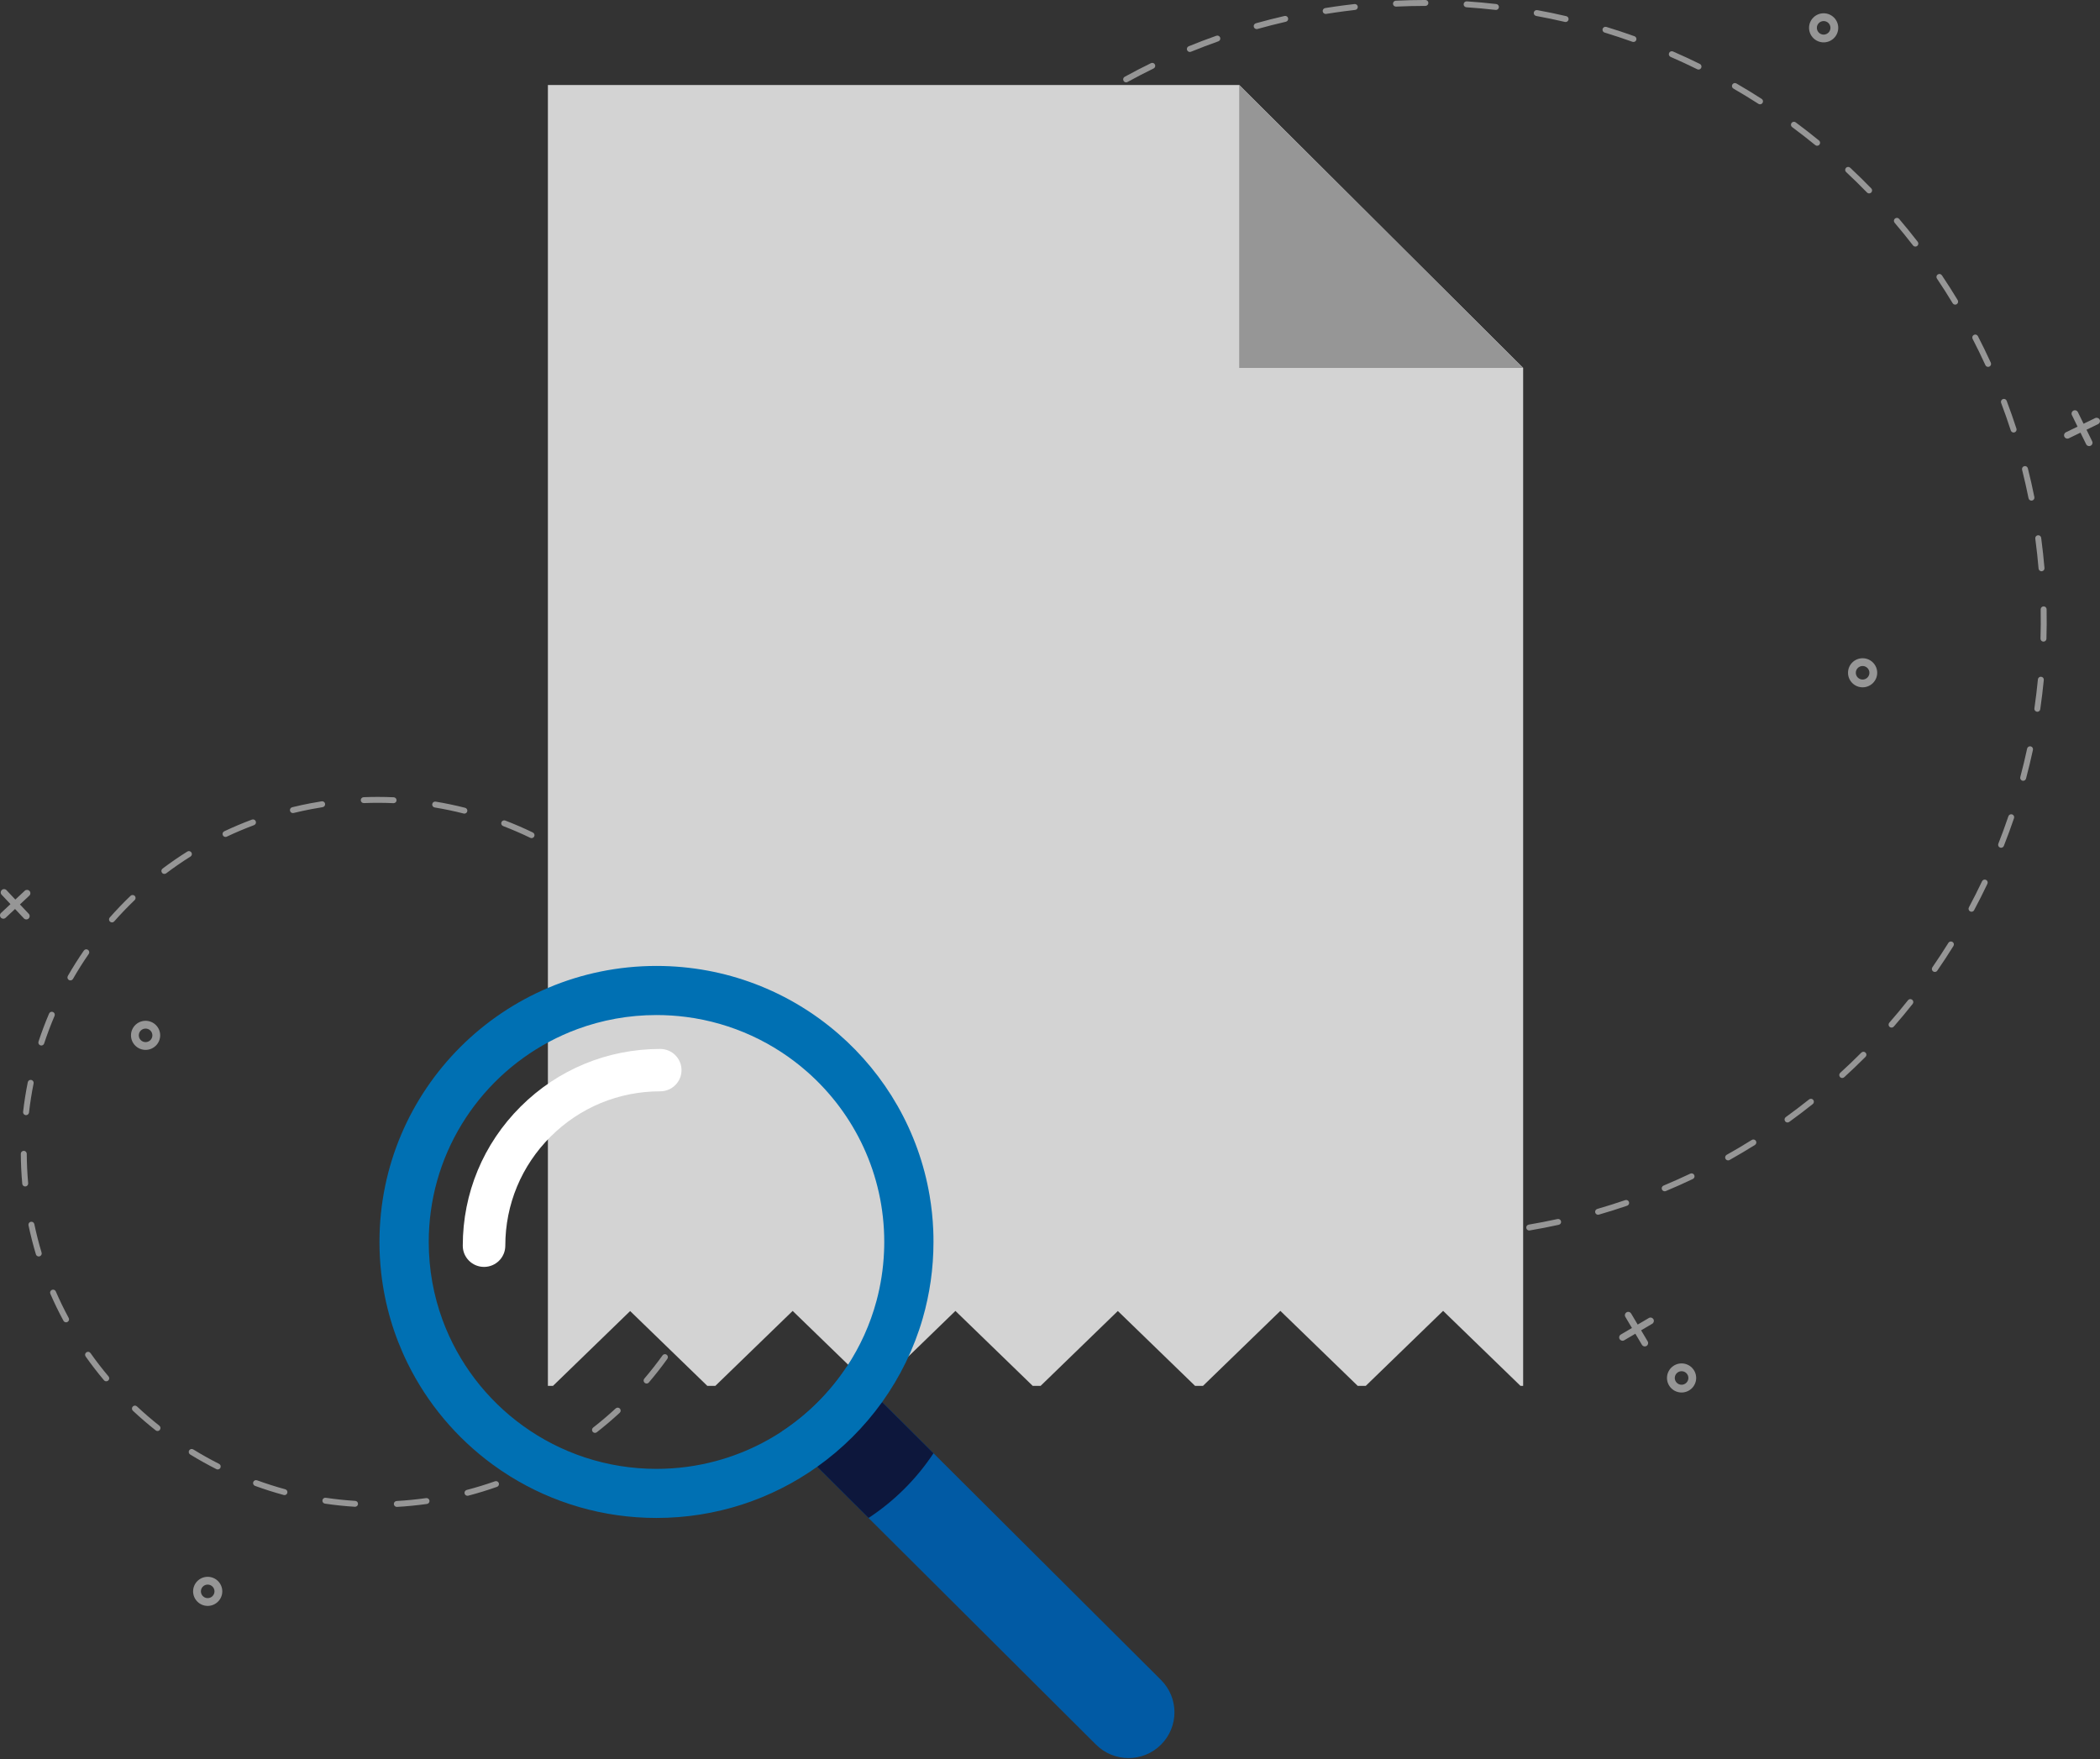 <svg viewBox="0 0 487 408" fill="none" xmlns="http://www.w3.org/2000/svg">
  <rect x="0" y="0" width="487" height="408" fill="#333333" stroke="none"/>
  <g clip-path="url(#clip0_1424_9534)">
    <path
      d="M383.434 305.919C383.327 305.743 383.157 305.616 382.959 305.564C382.757 305.513 382.547 305.542 382.369 305.649L379.789 307.167L378.265 304.597C378.158 304.421 377.99 304.294 377.789 304.242C377.588 304.191 377.378 304.22 377.202 304.327C377.023 304.432 376.896 304.6 376.844 304.801C376.793 304.999 376.822 305.209 376.929 305.388L378.453 307.958L375.875 309.476C375.696 309.581 375.571 309.749 375.517 309.95C375.466 310.148 375.495 310.358 375.602 310.537C375.709 310.713 375.877 310.838 376.078 310.892C376.279 310.943 376.489 310.914 376.668 310.807L379.246 309.289L380.769 311.859C380.941 312.149 381.274 312.283 381.589 312.223C381.674 312.207 381.754 312.174 381.833 312.129C382.201 311.912 382.324 311.437 382.107 311.068L380.582 308.498L383.162 306.98C383.528 306.761 383.651 306.288 383.434 305.919Z"
      fill="#969696"
    />
    <path
      d="M389.966 322.921C388.099 322.921 386.582 321.409 386.582 319.549C386.582 317.687 388.099 316.175 389.966 316.175C391.834 316.175 393.351 317.687 393.351 319.549C393.351 321.409 391.834 322.921 389.966 322.921ZM389.966 317.982C389.1 317.982 388.391 318.685 388.391 319.551C388.391 320.418 389.097 321.121 389.966 321.121C390.833 321.121 391.544 320.418 391.544 319.551C391.544 318.685 390.838 317.982 389.966 317.982Z"
      fill="#969696"
    />
    <path
      d="M48.165 372.408C46.298 372.408 44.781 370.894 44.781 369.034C44.781 367.174 46.298 365.662 48.165 365.662C50.032 365.662 51.55 367.174 51.55 369.034C51.55 370.894 50.029 372.408 48.165 372.408ZM48.165 367.464C47.298 367.464 46.59 368.167 46.59 369.034C46.59 369.898 47.295 370.603 48.165 370.603C49.033 370.603 49.741 369.902 49.741 369.034C49.741 368.17 49.033 367.464 48.165 367.464Z"
      fill="#969696"
    />
    <path
      d="M422.913 9.825C421.045 9.825 419.528 8.313 419.528 6.452C419.528 4.592 421.045 3.08 422.913 3.08C424.78 3.08 426.297 4.592 426.297 6.452C426.297 8.313 424.78 9.825 422.913 9.825ZM422.913 4.885C422.046 4.885 421.338 5.588 421.338 6.455C421.338 7.319 422.044 8.026 422.913 8.026C423.782 8.026 424.49 7.323 424.49 6.455C424.49 5.588 423.784 4.885 422.913 4.885Z"
      fill="#969696"
    />
    <path
      d="M480.841 95.219C480.653 95.31 480.515 95.468 480.448 95.665C480.379 95.861 480.392 96.071 480.484 96.254L481.793 98.937L479.101 100.243C478.913 100.333 478.775 100.491 478.705 100.688C478.638 100.884 478.652 101.094 478.741 101.278C478.833 101.465 478.991 101.603 479.188 101.671C479.387 101.739 479.597 101.726 479.78 101.636L482.472 100.33L483.783 103.012C483.875 103.2 484.033 103.338 484.23 103.406C484.426 103.474 484.639 103.461 484.822 103.37C485.01 103.28 485.148 103.122 485.217 102.925C485.284 102.729 485.271 102.519 485.182 102.335L483.87 99.653L486.562 98.347C486.868 98.199 487.033 97.879 486.993 97.563C486.984 97.48 486.962 97.396 486.92 97.315C486.732 96.931 486.265 96.77 485.881 96.957L483.189 98.263L481.878 95.581C481.692 95.194 481.227 95.032 480.841 95.219Z"
      fill="#969696"
    />
    <path
      d="M431.949 159.389C430.081 159.389 428.564 157.876 428.564 156.016C428.564 154.156 430.081 152.643 431.949 152.643C433.816 152.643 435.333 154.156 435.333 156.016C435.333 157.876 433.816 159.389 431.949 159.389ZM431.949 154.446C431.082 154.446 430.372 155.149 430.372 156.016C430.372 156.883 431.078 157.586 431.949 157.586C432.818 157.586 433.524 156.883 433.524 156.016C433.524 155.149 432.818 154.446 431.949 154.446Z"
      fill="#969696"
    />
    <path
      d="M0.414 206.395C0.262 206.537 0.175 206.727 0.168 206.934C0.162 207.14 0.236 207.337 0.379 207.488L2.427 209.665L0.243 211.706C0.091 211.847 0.003 212.038 -0.003 212.244C-0.01 212.45 0.065 212.647 0.207 212.799C0.35 212.95 0.54 213.037 0.748 213.044C0.955 213.05 1.152 212.976 1.304 212.834L3.489 210.793L5.537 212.969C5.679 213.121 5.87 213.208 6.077 213.215C6.284 213.221 6.482 213.147 6.634 213.005C6.786 212.863 6.873 212.673 6.88 212.467C6.886 212.26 6.812 212.063 6.67 211.912L4.621 209.736L6.805 207.694C7.051 207.466 7.113 207.111 6.983 206.818C6.948 206.74 6.903 206.666 6.838 206.602C6.543 206.289 6.051 206.276 5.741 206.566L3.556 208.607L1.508 206.431C1.22 206.118 0.728 206.102 0.414 206.395Z"
      fill="#969696"
    />
    <path
      d="M33.762 243.468C31.895 243.468 30.377 241.956 30.377 240.096C30.377 238.236 31.895 236.722 33.762 236.722C35.629 236.722 37.147 238.236 37.147 240.096C37.144 241.956 35.626 243.468 33.762 243.468ZM33.762 238.526C32.895 238.526 32.186 239.228 32.186 240.096C32.186 240.963 32.891 241.666 33.762 241.666C34.629 241.666 35.338 240.963 35.338 240.096C35.338 239.228 34.629 238.526 33.762 238.526Z"
      fill="#969696"
    />
    <path
      d="M92.024 349.448C91.661 349.448 91.357 349.165 91.338 348.801C91.315 348.424 91.606 348.098 91.988 348.08C94.26 347.952 96.557 347.725 98.82 347.408C99.195 347.356 99.544 347.617 99.596 347.993C99.648 348.365 99.386 348.714 99.01 348.765C96.71 349.089 94.373 349.321 92.062 349.448C92.049 349.448 92.037 349.448 92.024 349.448ZM82.338 349.419C82.325 349.419 82.309 349.419 82.293 349.419C79.979 349.277 77.643 349.031 75.352 348.691C74.976 348.638 74.717 348.285 74.772 347.912C74.827 347.537 75.18 347.28 75.555 347.334C77.808 347.669 80.105 347.908 82.38 348.051C82.759 348.073 83.047 348.399 83.024 348.779C83.001 349.143 82.697 349.419 82.338 349.419ZM108.411 346.869C108.107 346.869 107.825 346.666 107.744 346.358C107.647 345.99 107.867 345.617 108.236 345.518C110.443 344.942 112.65 344.266 114.796 343.507C115.155 343.382 115.547 343.569 115.676 343.924C115.802 344.281 115.614 344.672 115.259 344.799C113.077 345.57 110.835 346.26 108.589 346.847C108.528 346.863 108.469 346.869 108.411 346.869ZM65.97 346.713C65.909 346.713 65.85 346.706 65.789 346.686C63.553 346.077 61.317 345.367 59.139 344.572C58.783 344.442 58.598 344.045 58.728 343.692C58.857 343.337 59.255 343.152 59.611 343.281C61.754 344.063 63.951 344.761 66.151 345.362C66.517 345.46 66.734 345.838 66.634 346.202C66.549 346.512 66.274 346.713 65.97 346.713ZM123.947 341.082C123.695 341.082 123.449 340.943 123.329 340.702C123.161 340.363 123.3 339.952 123.64 339.784C125.682 338.775 127.704 337.667 129.656 336.491C129.983 336.294 130.403 336.397 130.601 336.723C130.798 337.049 130.694 337.469 130.368 337.665C128.387 338.862 126.329 339.985 124.252 341.012C124.154 341.057 124.051 341.082 123.947 341.082ZM50.489 340.762C50.385 340.762 50.279 340.74 50.178 340.689C48.114 339.644 46.065 338.5 44.091 337.288C43.768 337.087 43.667 336.665 43.868 336.343C44.069 336.019 44.493 335.921 44.816 336.12C46.758 337.312 48.771 338.442 50.803 339.467C51.143 339.639 51.279 340.05 51.107 340.389C50.984 340.628 50.741 340.762 50.489 340.762ZM137.979 332.279C137.775 332.279 137.571 332.19 137.435 332.016C137.202 331.717 137.254 331.288 137.555 331.051C139.351 329.653 141.108 328.159 142.778 326.614C143.056 326.357 143.493 326.373 143.752 326.65C144.011 326.927 143.995 327.362 143.716 327.621C142.017 329.191 140.231 330.709 138.406 332.132C138.276 332.235 138.128 332.279 137.979 332.279ZM36.525 331.846C36.376 331.846 36.224 331.797 36.098 331.696C34.283 330.263 32.506 328.731 30.817 327.148C30.539 326.887 30.526 326.454 30.788 326.177C31.05 325.9 31.484 325.886 31.762 326.148C33.422 327.702 35.169 329.207 36.956 330.62C37.254 330.855 37.302 331.288 37.066 331.585C36.927 331.755 36.726 331.846 36.525 331.846ZM149.943 320.838C149.784 320.838 149.625 320.782 149.496 320.672C149.205 320.427 149.172 319.996 149.418 319.705C150.894 317.975 152.315 316.162 153.641 314.315C153.861 314.005 154.292 313.933 154.602 314.157C154.913 314.375 154.984 314.804 154.761 315.115C153.412 316.995 151.968 318.839 150.467 320.596C150.334 320.757 150.14 320.838 149.943 320.838ZM24.639 320.322C24.442 320.322 24.248 320.237 24.112 320.076C22.62 318.305 21.19 316.452 19.857 314.563C19.636 314.253 19.711 313.824 20.025 313.605C20.335 313.386 20.766 313.46 20.986 313.773C22.297 315.63 23.704 317.452 25.17 319.192C25.416 319.482 25.377 319.915 25.086 320.161C24.95 320.266 24.795 320.322 24.639 320.322ZM159.366 307.234C159.253 307.234 159.139 307.205 159.036 307.15C158.703 306.966 158.583 306.551 158.764 306.218C159.864 304.229 160.89 302.168 161.819 300.093C161.974 299.747 162.382 299.589 162.728 299.745C163.074 299.899 163.233 300.306 163.078 300.649C162.136 302.76 161.091 304.854 159.971 306.879C159.845 307.105 159.609 307.234 159.366 307.234ZM15.326 306.645C15.08 306.645 14.844 306.511 14.718 306.283C13.617 304.251 12.595 302.146 11.672 300.024C11.52 299.676 11.682 299.274 12.032 299.122C12.381 298.97 12.786 299.131 12.938 299.479C13.844 301.563 14.85 303.633 15.931 305.631C16.112 305.966 15.986 306.384 15.653 306.56C15.549 306.618 15.436 306.645 15.326 306.645ZM165.861 292.021C165.793 292.021 165.725 292.012 165.657 291.99C165.294 291.876 165.091 291.494 165.204 291.133C165.88 288.962 166.469 286.738 166.958 284.519C167.039 284.148 167.408 283.916 167.776 283.996C168.149 284.076 168.382 284.445 168.301 284.813C167.805 287.066 167.204 289.331 166.518 291.535C166.427 291.832 166.155 292.021 165.861 292.021ZM8.987 291.372C8.689 291.372 8.417 291.177 8.326 290.88C7.663 288.674 7.087 286.408 6.608 284.141C6.53 283.771 6.77 283.407 7.142 283.328C7.514 283.253 7.88 283.491 7.958 283.862C8.427 286.088 8.996 288.321 9.647 290.487C9.757 290.851 9.55 291.233 9.184 291.343C9.119 291.36 9.051 291.372 8.987 291.372ZM169.142 275.815C169.119 275.815 169.097 275.815 169.074 275.81C168.695 275.774 168.417 275.439 168.456 275.062C168.676 272.802 168.802 270.507 168.828 268.234C168.831 267.856 169.145 267.546 169.524 267.557C169.906 267.559 170.21 267.872 170.204 268.249C170.178 270.56 170.048 272.896 169.825 275.194C169.793 275.549 169.492 275.815 169.142 275.815ZM5.848 275.14C5.495 275.14 5.194 274.872 5.162 274.515C4.951 272.213 4.838 269.875 4.825 267.566C4.822 267.189 5.129 266.878 5.511 266.876H5.514C5.893 266.876 6.2 267.18 6.204 267.559C6.217 269.83 6.327 272.126 6.534 274.392C6.569 274.77 6.288 275.1 5.909 275.136C5.89 275.14 5.867 275.14 5.848 275.14ZM169.055 259.286C168.708 259.286 168.407 259.025 168.372 258.674C168.129 256.419 167.789 254.144 167.359 251.909L167.343 251.821C167.272 251.451 167.514 251.089 167.887 251.02C168.262 250.948 168.621 251.19 168.692 251.56L168.708 251.652C169.148 253.927 169.495 256.238 169.741 258.531C169.783 258.909 169.508 259.248 169.129 259.286C169.107 259.282 169.081 259.286 169.055 259.286ZM6.039 258.605C6.013 258.605 5.987 258.605 5.961 258.603C5.582 258.561 5.31 258.219 5.356 257.844C5.618 255.548 5.984 253.237 6.44 250.973C6.514 250.602 6.877 250.361 7.252 250.435C7.624 250.508 7.867 250.87 7.792 251.245C7.343 253.472 6.983 255.745 6.728 258C6.679 258.348 6.382 258.605 6.039 258.605ZM165.628 243.024C165.336 243.024 165.065 242.836 164.971 242.546C164.278 240.38 163.489 238.218 162.618 236.124C162.473 235.771 162.641 235.371 162.99 235.226C163.343 235.081 163.744 235.248 163.89 235.597C164.777 237.729 165.582 239.924 166.285 242.13C166.401 242.49 166.2 242.878 165.838 242.99C165.767 243.012 165.699 243.024 165.628 243.024ZM9.582 242.454C9.511 242.454 9.44 242.445 9.368 242.421C9.006 242.3 8.812 241.914 8.928 241.552C9.65 239.359 10.478 237.167 11.384 235.043C11.533 234.695 11.938 234.529 12.287 234.679C12.637 234.826 12.802 235.231 12.653 235.579C11.76 237.671 10.948 239.824 10.239 241.979C10.142 242.276 9.873 242.454 9.582 242.454ZM159.023 227.862C158.783 227.862 158.547 227.737 158.421 227.511C157.305 225.531 156.091 223.575 154.809 221.697C154.596 221.385 154.677 220.956 154.991 220.743C155.305 220.53 155.735 220.611 155.949 220.924C157.25 222.836 158.486 224.825 159.622 226.837C159.809 227.165 159.69 227.585 159.359 227.773C159.256 227.833 159.139 227.862 159.023 227.862ZM16.326 227.353C16.209 227.353 16.093 227.324 15.986 227.263C15.656 227.076 15.543 226.656 15.73 226.328C16.879 224.323 18.132 222.342 19.445 220.44C19.662 220.127 20.09 220.05 20.403 220.266C20.717 220.482 20.795 220.908 20.578 221.22C19.284 223.09 18.054 225.037 16.925 227.011C16.795 227.23 16.565 227.353 16.326 227.353ZM149.477 214.356C149.286 214.356 149.091 214.275 148.956 214.12C147.46 212.408 145.875 210.735 144.241 209.152C143.969 208.887 143.962 208.452 144.228 208.181C144.493 207.91 144.93 207.904 145.202 208.168C146.865 209.777 148.477 211.48 149.998 213.221C150.247 213.508 150.218 213.94 149.93 214.188C149.8 214.298 149.638 214.356 149.477 214.356ZM25.966 213.904C25.804 213.904 25.643 213.85 25.513 213.733C25.228 213.482 25.199 213.05 25.452 212.766C26.982 211.032 28.607 209.339 30.277 207.74C30.552 207.475 30.985 207.485 31.251 207.759C31.513 208.033 31.506 208.465 31.231 208.729C29.587 210.303 27.992 211.967 26.487 213.672C26.348 213.824 26.157 213.904 25.966 213.904ZM137.39 203.035C137.244 203.035 137.095 202.99 136.973 202.893C135.163 201.513 133.27 200.192 131.351 198.966C131.031 198.763 130.937 198.338 131.144 198.018C131.348 197.699 131.775 197.606 132.096 197.812C134.047 199.057 135.969 200.401 137.811 201.804C138.112 202.033 138.17 202.465 137.94 202.765C137.804 202.942 137.597 203.035 137.39 203.035ZM38.118 202.658C37.91 202.658 37.703 202.564 37.567 202.387C37.338 202.084 37.399 201.655 37.7 201.426C39.551 200.033 41.48 198.702 43.441 197.474C43.761 197.27 44.188 197.367 44.392 197.689C44.596 198.009 44.499 198.434 44.175 198.637C42.247 199.847 40.347 201.155 38.532 202.526C38.406 202.613 38.26 202.658 38.118 202.658ZM123.271 194.356C123.171 194.356 123.067 194.333 122.97 194.288C120.918 193.295 118.802 192.379 116.676 191.563C116.32 191.428 116.145 191.031 116.281 190.677C116.417 190.322 116.815 190.148 117.171 190.283C119.333 191.112 121.488 192.047 123.572 193.056C123.915 193.221 124.057 193.633 123.889 193.972C123.773 194.214 123.527 194.356 123.271 194.356ZM52.298 194.085C52.039 194.085 51.793 193.94 51.676 193.691C51.515 193.35 51.66 192.94 52.003 192.776C54.097 191.786 56.259 190.873 58.43 190.064C58.786 189.932 59.184 190.112 59.317 190.467C59.45 190.822 59.268 191.218 58.913 191.351C56.777 192.147 54.651 193.043 52.592 194.017C52.499 194.062 52.395 194.085 52.298 194.085ZM107.693 188.678C107.638 188.678 107.579 188.671 107.521 188.655C105.311 188.094 103.052 187.623 100.803 187.252C100.428 187.191 100.175 186.837 100.237 186.463C100.298 186.089 100.654 185.837 101.03 185.898C103.314 186.276 105.615 186.756 107.861 187.327C108.23 187.42 108.453 187.794 108.359 188.162C108.278 188.468 108 188.678 107.693 188.678ZM67.925 188.549C67.614 188.549 67.333 188.339 67.255 188.026C67.164 187.659 67.391 187.288 67.76 187.198C69.129 186.862 70.526 186.559 71.918 186.292C72.805 186.121 73.708 185.963 74.601 185.824C74.976 185.766 75.329 186.021 75.39 186.395C75.449 186.769 75.193 187.12 74.817 187.182C73.941 187.32 73.051 187.475 72.177 187.643C70.808 187.904 69.433 188.204 68.087 188.533C68.035 188.542 67.98 188.549 67.925 188.549ZM91.276 186.253C91.266 186.253 91.257 186.253 91.244 186.253C90.037 186.198 88.814 186.172 87.606 186.172C86.535 186.172 85.451 186.195 84.38 186.237C84.005 186.253 83.681 185.956 83.665 185.579C83.649 185.202 83.947 184.883 84.325 184.867C85.416 184.825 86.519 184.802 87.606 184.802C88.833 184.802 90.079 184.831 91.305 184.886C91.684 184.902 91.978 185.224 91.962 185.602C91.946 185.963 91.642 186.253 91.276 186.253Z"
      fill="#969696"
    />
    <path
      d="M339.577 287.118C339.18 287.145 338.784 287.167 338.391 287.189C338.011 287.212 337.685 286.921 337.665 286.544C337.643 286.167 337.931 285.845 338.311 285.823C338.313 285.823 338.313 285.823 338.315 285.823C340.569 285.695 342.846 285.512 345.095 285.28C345.475 285.238 345.815 285.517 345.853 285.892C345.893 286.269 345.616 286.609 345.238 286.647C343.357 286.839 341.456 286.995 339.577 287.118ZM328.839 287.413C328.821 287.413 328.803 287.415 328.785 287.413C326.509 287.388 324.201 287.312 321.925 287.18C321.547 287.158 321.257 286.834 321.279 286.455C321.302 286.077 321.628 285.787 322.008 285.809C324.259 285.939 326.545 286.015 328.799 286.037C329.178 286.042 329.485 286.352 329.482 286.731C329.476 287.095 329.194 287.388 328.839 287.413ZM354.677 285.352C354.33 285.374 354.015 285.133 353.955 284.78C353.89 284.407 354.143 284.052 354.518 283.987C356.75 283.61 358.99 283.172 361.191 282.692C361.564 282.612 361.93 282.842 362.013 283.215C362.096 283.585 361.861 283.949 361.49 284.03C359.27 284.516 357.004 284.954 354.755 285.338C354.726 285.347 354.704 285.347 354.677 285.352ZM312.489 286.312C312.446 286.316 312.402 286.312 312.359 286.309C310.098 286.026 307.813 285.686 305.575 285.296C305.199 285.231 304.949 284.878 305.014 284.503C305.079 284.13 305.438 283.88 305.809 283.945C308.03 284.333 310.293 284.668 312.531 284.947C312.911 284.996 313.174 285.338 313.13 285.715C313.085 286.044 312.813 286.294 312.489 286.312ZM370.647 281.698C370.334 281.718 370.033 281.52 369.941 281.205C369.836 280.841 370.046 280.459 370.41 280.354C372.58 279.729 374.758 279.039 376.893 278.309C377.253 278.186 377.644 278.378 377.767 278.735C377.89 279.093 377.7 279.483 377.34 279.606C375.184 280.341 372.984 281.037 370.797 281.669C370.745 281.689 370.696 281.694 370.647 281.698ZM296.362 283.349C296.293 283.353 296.221 283.349 296.154 283.331C293.94 282.79 291.709 282.187 289.517 281.544C289.151 281.437 288.943 281.053 289.05 280.691C289.157 280.327 289.542 280.122 289.906 280.227C292.073 280.865 294.286 281.462 296.48 281.998C296.849 282.089 297.077 282.46 296.985 282.826C296.914 283.127 296.654 283.331 296.362 283.349ZM386.093 276.257C385.809 276.275 385.53 276.114 385.414 275.837C385.264 275.489 385.429 275.084 385.782 274.937C387.864 274.066 389.951 273.135 391.986 272.168C392.33 272.003 392.741 272.148 392.906 272.49C393.069 272.831 392.924 273.24 392.582 273.405C390.527 274.383 388.42 275.323 386.321 276.203C386.242 276.232 386.169 276.252 386.093 276.257ZM280.675 278.557C280.581 278.563 280.485 278.552 280.391 278.516C278.256 277.726 276.107 276.875 274.007 275.984C273.656 275.837 273.495 275.433 273.645 275.084C273.792 274.736 274.197 274.573 274.547 274.725C276.627 275.607 278.754 276.449 280.869 277.232C281.227 277.364 281.408 277.757 281.278 278.117C281.18 278.374 280.939 278.541 280.675 278.557ZM400.801 269.089C400.546 269.105 400.289 268.979 400.158 268.741C399.97 268.41 400.088 267.992 400.419 267.805C402.38 266.706 404.342 265.545 406.252 264.351C406.573 264.152 406.998 264.248 407.199 264.567C407.4 264.891 407.302 265.313 406.982 265.512C405.057 266.715 403.075 267.888 401.096 269.002C401.002 269.053 400.902 269.082 400.801 269.089ZM265.647 272.012C265.529 272.019 265.404 271.996 265.292 271.938C263.259 270.909 261.224 269.819 259.24 268.7C258.91 268.515 258.794 268.095 258.981 267.767C259.169 267.436 259.589 267.32 259.919 267.508C261.881 268.62 263.896 269.698 265.913 270.717C266.253 270.886 266.389 271.3 266.217 271.639C266.103 271.86 265.884 271.996 265.647 272.012ZM414.58 260.296C414.35 260.311 414.12 260.211 413.979 260.012C413.756 259.706 413.823 259.277 414.131 259.054C415.956 257.734 417.77 256.359 419.533 254.957C419.83 254.72 420.263 254.767 420.5 255.061C420.734 255.358 420.69 255.792 420.393 256.026C418.617 257.442 416.78 258.835 414.94 260.164C414.83 260.244 414.703 260.287 414.58 260.296ZM251.473 263.81C251.328 263.819 251.178 263.783 251.051 263.696C249.147 262.446 247.251 261.133 245.41 259.795C245.102 259.574 245.035 259.143 245.26 258.837C245.484 258.531 245.915 258.464 246.221 258.69C248.044 260.014 249.923 261.314 251.808 262.553C252.123 262.763 252.212 263.187 252 263.504C251.882 263.687 251.681 263.797 251.473 263.81ZM427.267 249.984C427.065 249.997 426.858 249.923 426.712 249.763C426.456 249.481 426.476 249.048 426.755 248.791C428.417 247.275 430.066 245.699 431.656 244.102C431.927 243.836 432.362 243.832 432.63 244.1C432.901 244.368 432.903 244.803 432.635 245.071C431.028 246.679 429.366 248.271 427.687 249.803C427.566 249.917 427.418 249.975 427.267 249.984ZM238.328 254.059C238.156 254.07 237.982 254.019 237.844 253.903C236.097 252.447 234.361 250.928 232.685 249.394C232.406 249.135 232.388 248.704 232.645 248.423C232.904 248.146 233.338 248.126 233.619 248.383C235.281 249.903 236.999 251.406 238.73 252.846C239.021 253.09 239.061 253.525 238.818 253.815C238.686 253.965 238.509 254.048 238.328 254.059ZM438.702 238.299C438.528 238.31 438.349 238.254 438.206 238.131C437.918 237.883 437.889 237.448 438.139 237.164C439.62 235.47 441.081 233.714 442.477 231.95C442.714 231.653 443.148 231.602 443.447 231.839C443.744 232.073 443.795 232.506 443.559 232.801C442.149 234.581 440.672 236.352 439.178 238.064C439.051 238.209 438.881 238.288 438.702 238.299ZM226.381 242.894C226.185 242.908 225.984 242.836 225.838 242.682C224.268 241.036 222.718 239.335 221.23 237.622C220.98 237.336 221.013 236.903 221.301 236.655C221.589 236.407 222.022 236.439 222.271 236.727C223.747 238.426 225.28 240.112 226.835 241.74C227.096 242.014 227.087 242.45 226.812 242.711C226.69 242.82 226.538 242.885 226.381 242.894ZM448.737 225.392C448.587 225.403 448.435 225.363 448.304 225.274C447.989 225.057 447.913 224.631 448.125 224.318C449.403 222.465 450.656 220.556 451.844 218.648C452.043 218.325 452.468 218.225 452.792 218.425C453.115 218.625 453.216 219.047 453.015 219.37C451.815 221.298 450.553 223.226 449.262 225.095C449.135 225.281 448.94 225.379 448.737 225.392ZM215.787 230.452C215.563 230.465 215.337 230.372 215.191 230.18C213.822 228.371 212.476 226.504 211.194 224.635C210.981 224.323 211.062 223.896 211.376 223.68C211.69 223.467 212.12 223.548 212.334 223.86C213.605 225.716 214.935 227.563 216.291 229.356C216.521 229.659 216.46 230.088 216.155 230.316C216.045 230.401 215.916 230.445 215.787 230.452ZM457.244 211.432C457.121 211.438 456.996 211.415 456.88 211.351C456.542 211.174 456.415 210.758 456.594 210.422C457.655 208.433 458.68 206.395 459.645 204.364C459.808 204.022 460.219 203.874 460.561 204.035C460.905 204.196 461.053 204.606 460.892 204.947C459.92 206.998 458.881 209.059 457.811 211.064C457.691 211.29 457.474 211.419 457.244 211.432ZM206.69 216.897C206.437 216.913 206.188 216.79 206.052 216.561C204.9 214.611 203.778 212.605 202.722 210.6C202.545 210.264 202.674 209.848 203.011 209.674C203.347 209.497 203.765 209.626 203.939 209.961C204.988 211.948 206.098 213.934 207.24 215.865C207.434 216.191 207.324 216.613 206.997 216.803C206.9 216.858 206.793 216.89 206.69 216.897ZM464.104 196.594C464.008 196.6 463.908 196.584 463.809 196.548C463.459 196.41 463.282 196.013 463.423 195.658C464.249 193.563 465.036 191.418 465.757 189.287C465.882 188.929 466.269 188.736 466.633 188.858C466.991 188.981 467.185 189.371 467.062 189.729C466.332 191.88 465.538 194.043 464.703 196.161C464.6 196.416 464.363 196.577 464.104 196.594ZM199.211 202.387C198.933 202.407 198.658 202.252 198.538 201.981C197.616 199.908 196.733 197.78 195.911 195.665C195.775 195.31 195.949 194.914 196.305 194.778C196.661 194.639 197.059 194.817 197.195 195.172C198.011 197.267 198.885 199.373 199.797 201.427C199.952 201.772 199.794 202.178 199.448 202.333C199.37 202.365 199.289 202.384 199.211 202.387ZM469.22 181.065C469.151 181.069 469.075 181.062 469.001 181.043C468.632 180.946 468.416 180.569 468.512 180.205C469.093 178.025 469.629 175.807 470.1 173.604C470.183 173.234 470.547 172.998 470.92 173.079C471.293 173.159 471.528 173.524 471.447 173.895C470.969 176.116 470.429 178.357 469.843 180.559C469.761 180.846 469.506 181.046 469.22 181.065ZM193.445 187.108C193.134 187.127 192.84 186.937 192.743 186.627C192.066 184.461 191.432 182.249 190.859 180.053C190.762 179.685 190.985 179.311 191.351 179.215C191.72 179.118 192.095 179.34 192.192 179.705C192.762 181.881 193.39 184.07 194.06 186.218C194.173 186.579 193.969 186.963 193.607 187.075C193.555 187.095 193.5 187.104 193.445 187.108ZM472.513 165.057C472.464 165.06 472.415 165.057 472.365 165.05C471.99 164.996 471.729 164.647 471.785 164.273C472.108 162.052 472.383 159.788 472.6 157.551C472.636 157.174 472.975 156.896 473.351 156.935C473.728 156.97 474.007 157.306 473.969 157.683C473.748 159.943 473.469 162.226 473.143 164.47C473.1 164.796 472.83 165.037 472.513 165.057ZM189.471 171.27C189.128 171.293 188.817 171.057 188.749 170.712C188.325 168.488 187.947 166.218 187.623 163.967C187.568 163.593 187.83 163.245 188.209 163.19C188.587 163.139 188.934 163.396 188.989 163.774C189.306 166.002 189.681 168.252 190.102 170.457C190.173 170.828 189.927 171.189 189.555 171.26C189.529 171.267 189.5 171.27 189.471 171.27ZM473.934 148.794C473.909 148.794 473.891 148.797 473.869 148.794C473.489 148.784 473.187 148.465 473.201 148.088C473.27 145.84 473.281 143.564 473.241 141.317C473.234 140.936 473.538 140.627 473.916 140.617C474.298 140.61 474.613 140.91 474.619 141.291C474.662 143.561 474.648 145.859 474.579 148.13C474.568 148.487 474.287 148.771 473.934 148.794ZM187.319 155.084C186.943 155.11 186.617 154.826 186.588 154.452C186.546 153.917 186.51 153.382 186.474 152.85C186.361 151.115 186.28 149.358 186.232 147.623C186.222 147.246 186.516 146.93 186.901 146.917C187.28 146.907 187.597 147.204 187.61 147.584C187.659 149.303 187.74 151.044 187.853 152.76C187.888 153.288 187.924 153.817 187.966 154.346C187.995 154.723 187.711 155.052 187.332 155.081C187.322 155.084 187.319 155.084 187.319 155.084ZM473.482 132.476C473.112 132.498 472.783 132.221 472.752 131.85C472.564 129.616 472.318 127.349 472.019 125.115L471.99 124.899C471.939 124.525 472.205 124.18 472.584 124.128C472.962 124.076 473.308 124.341 473.357 124.718L473.386 124.937C473.683 127.191 473.934 129.477 474.124 131.734C474.157 132.111 473.876 132.443 473.496 132.476C473.494 132.472 473.487 132.476 473.482 132.476ZM187.008 138.763C186.986 138.763 186.96 138.766 186.937 138.763C186.559 138.747 186.261 138.431 186.274 138.05C186.361 135.781 186.503 133.485 186.701 131.225C186.733 130.847 187.067 130.567 187.445 130.599C187.824 130.631 188.105 130.963 188.073 131.341C187.879 133.578 187.736 135.855 187.652 138.099C187.639 138.457 187.358 138.74 187.008 138.763ZM471.146 116.09C470.806 116.113 470.496 115.88 470.429 115.542C469.984 113.336 469.479 111.115 468.934 108.935C468.84 108.568 469.066 108.194 469.434 108.103C469.803 108.01 470.178 108.236 470.27 108.603C470.824 110.802 471.331 113.046 471.78 115.274C471.856 115.645 471.615 116.006 471.24 116.083C471.204 116.087 471.175 116.09 471.146 116.09ZM188.574 122.513C188.526 122.516 188.474 122.513 188.426 122.506C188.05 122.448 187.791 122.097 187.85 121.723C188.199 119.475 188.607 117.206 189.063 114.974C189.138 114.603 189.503 114.365 189.875 114.439C190.247 114.513 190.487 114.877 190.413 115.248C189.959 117.457 189.555 119.704 189.212 121.932C189.157 122.255 188.888 122.49 188.574 122.513ZM467.011 100.297C466.702 100.317 466.41 100.13 466.311 99.823C465.619 97.683 464.866 95.532 464.069 93.43C463.937 93.075 464.115 92.678 464.471 92.546C464.826 92.414 465.223 92.591 465.358 92.946C466.159 95.071 466.921 97.241 467.623 99.401C467.739 99.762 467.542 100.149 467.178 100.265C467.125 100.281 467.066 100.291 467.011 100.297ZM192.008 106.52C191.934 106.524 191.856 106.517 191.781 106.498C191.416 106.398 191.199 106.02 191.299 105.653C191.904 103.46 192.571 101.255 193.28 99.095C193.4 98.734 193.788 98.537 194.147 98.656C194.509 98.776 194.707 99.162 194.587 99.52C193.885 101.661 193.225 103.847 192.626 106.017C192.545 106.304 192.293 106.501 192.008 106.52ZM461.093 85.076C460.814 85.095 460.541 84.943 460.423 84.676C459.487 82.629 458.49 80.578 457.458 78.582C457.284 78.246 457.416 77.831 457.755 77.657C458.095 77.482 458.51 77.615 458.685 77.953C459.726 79.972 460.733 82.042 461.678 84.108C461.837 84.453 461.68 84.86 461.339 85.017C461.254 85.05 461.173 85.069 461.093 85.076ZM197.257 91.034C197.157 91.04 197.053 91.024 196.956 90.986C196.603 90.844 196.432 90.444 196.574 90.093C197.425 87.987 198.341 85.872 199.296 83.805C199.454 83.46 199.862 83.309 200.208 83.47C200.554 83.628 200.707 84.034 200.545 84.379C199.6 86.423 198.694 88.519 197.849 90.605C197.752 90.86 197.516 91.018 197.257 91.034ZM453.462 70.641C453.212 70.657 452.964 70.537 452.827 70.308C451.666 68.387 450.441 66.468 449.186 64.601C448.976 64.285 449.061 63.86 449.374 63.65C449.691 63.441 450.118 63.525 450.33 63.837C451.594 65.72 452.83 67.658 454.002 69.599C454.199 69.925 454.092 70.344 453.768 70.541C453.674 70.602 453.569 70.634 453.462 70.641ZM204.247 76.254C204.12 76.264 203.991 76.235 203.874 76.174C203.541 75.993 203.415 75.577 203.599 75.242C204.687 73.246 205.836 71.25 207.02 69.309C207.217 68.987 207.641 68.88 207.965 69.077C208.292 69.273 208.395 69.696 208.198 70.018C207.026 71.943 205.887 73.919 204.813 75.896C204.693 76.112 204.477 76.241 204.247 76.254ZM444.229 57.179C444.01 57.192 443.782 57.102 443.639 56.915C442.265 55.135 440.824 53.368 439.368 51.656C439.122 51.366 439.158 50.934 439.446 50.689C439.736 50.444 440.172 50.479 440.418 50.766C441.89 52.494 443.34 54.281 444.731 56.076C444.964 56.376 444.908 56.808 444.604 57.037C444.49 57.124 444.358 57.169 444.229 57.179ZM212.877 62.367C212.725 62.377 212.57 62.338 212.437 62.245C212.126 62.029 212.049 61.6 212.269 61.29C213.576 59.433 214.945 57.579 216.34 55.783C216.573 55.483 217.007 55.428 217.307 55.661C217.608 55.893 217.663 56.325 217.43 56.625C216.049 58.401 214.693 60.239 213.398 62.08C213.272 62.254 213.078 62.354 212.877 62.367ZM433.508 44.846C433.314 44.859 433.117 44.788 432.968 44.64C431.397 43.028 429.766 41.432 428.12 39.897C427.841 39.639 427.829 39.204 428.089 38.927C428.346 38.649 428.783 38.636 429.063 38.894C430.722 40.445 432.369 42.057 433.955 43.682C434.221 43.953 434.214 44.389 433.942 44.653C433.819 44.772 433.662 44.837 433.508 44.846ZM223.025 49.547C222.848 49.56 222.666 49.502 222.524 49.376C222.239 49.125 222.213 48.693 222.466 48.409C223.973 46.71 225.546 45.024 227.136 43.399C227.4 43.128 227.838 43.121 228.11 43.386C228.381 43.65 228.387 44.086 228.121 44.356C226.549 45.965 224.994 47.635 223.497 49.318C223.372 49.46 223.2 49.538 223.025 49.547ZM421.447 33.8C421.28 33.81 421.108 33.761 420.965 33.645C419.22 32.22 417.419 30.817 415.605 29.476C415.302 29.251 415.237 28.822 415.465 28.515C415.69 28.212 416.121 28.148 416.427 28.373C418.257 29.728 420.075 31.143 421.838 32.581C422.133 32.82 422.175 33.255 421.936 33.545C421.807 33.703 421.628 33.787 421.447 33.8ZM234.562 37.962C234.359 37.975 234.151 37.898 234.006 37.737C233.749 37.456 233.776 37.021 234.057 36.766C235.75 35.251 237.5 33.755 239.264 32.32C239.559 32.081 239.993 32.123 240.232 32.417C240.471 32.71 240.428 33.142 240.133 33.381C238.391 34.8 236.655 36.283 234.98 37.785C234.859 37.895 234.712 37.953 234.562 37.962ZM408.202 24.185C408.059 24.195 407.914 24.16 407.784 24.076C405.888 22.857 403.937 21.667 401.985 20.539C401.657 20.348 401.545 19.929 401.737 19.6C401.927 19.271 402.349 19.162 402.677 19.352C404.648 20.49 406.62 21.693 408.535 22.925C408.857 23.131 408.946 23.553 408.738 23.872C408.613 24.063 408.412 24.172 408.202 24.185ZM247.34 27.764C247.112 27.78 246.878 27.677 246.737 27.477C246.516 27.168 246.587 26.739 246.898 26.52C248.752 25.207 250.662 23.921 252.574 22.695C252.894 22.489 253.32 22.583 253.526 22.902C253.729 23.221 253.638 23.647 253.318 23.85C251.422 25.062 249.532 26.336 247.698 27.635C247.588 27.716 247.465 27.758 247.34 27.764ZM393.945 16.125C393.827 16.131 393.708 16.112 393.594 16.054C391.573 15.057 389.495 14.093 387.424 13.194C387.073 13.042 386.915 12.639 387.067 12.291C387.219 11.943 387.623 11.785 387.974 11.936C390.065 12.845 392.158 13.816 394.202 14.822C394.544 14.99 394.684 15.402 394.515 15.741C394.403 15.973 394.18 16.108 393.945 16.125ZM261.197 19.091C260.938 19.107 260.683 18.978 260.552 18.736C260.366 18.404 260.489 17.988 260.822 17.804C262.819 16.708 264.868 15.647 266.912 14.648C267.256 14.48 267.667 14.622 267.834 14.961C268.004 15.302 267.861 15.712 267.522 15.88C265.495 16.869 263.467 17.921 261.49 19.004C261.392 19.059 261.296 19.084 261.197 19.091ZM378.85 9.731C378.761 9.737 378.667 9.724 378.573 9.692C376.447 8.931 374.273 8.212 372.113 7.554C371.751 7.445 371.543 7.061 371.657 6.697C371.766 6.336 372.153 6.129 372.519 6.242C374.7 6.906 376.893 7.632 379.042 8.402C379.402 8.531 379.585 8.925 379.456 9.279C379.36 9.544 379.116 9.715 378.85 9.731ZM275.977 12.049C275.689 12.068 275.41 11.904 275.293 11.623C275.148 11.272 275.32 10.872 275.669 10.727C277.775 9.869 279.936 9.047 282.08 8.29C282.44 8.164 282.831 8.351 282.96 8.705C283.088 9.063 282.898 9.454 282.543 9.582C280.416 10.334 278.278 11.146 276.194 11.998C276.122 12.027 276.051 12.043 275.977 12.049ZM363.117 5.101C363.052 5.104 362.985 5.101 362.918 5.085C360.713 4.572 358.47 4.104 356.247 3.698C355.872 3.631 355.626 3.273 355.693 2.899C355.762 2.525 356.122 2.28 356.497 2.347C358.742 2.757 361.008 3.227 363.23 3.747C363.599 3.834 363.834 4.201 363.744 4.572C363.671 4.875 363.411 5.081 363.117 5.101ZM291.472 6.742C291.154 6.761 290.853 6.561 290.766 6.242C290.663 5.878 290.875 5.497 291.242 5.397C293.433 4.785 295.669 4.214 297.892 3.705C298.263 3.621 298.631 3.85 298.716 4.221C298.801 4.591 298.571 4.959 298.198 5.043C295.998 5.546 293.782 6.11 291.615 6.719C291.568 6.732 291.521 6.739 291.472 6.742ZM346.961 2.302C346.918 2.305 346.878 2.305 346.838 2.299C344.597 2.041 342.319 1.838 340.067 1.686C339.689 1.66 339.401 1.335 339.426 0.954C339.452 0.577 339.779 0.29 340.161 0.316C342.435 0.467 344.733 0.674 346.996 0.935C347.374 0.977 347.646 1.319 347.6 1.696C347.559 2.031 347.287 2.283 346.961 2.302ZM307.471 3.231C307.12 3.253 306.803 3.008 306.745 2.657C306.685 2.283 306.94 1.931 307.315 1.87C308.716 1.644 310.143 1.435 311.555 1.251C312.406 1.138 313.266 1.035 314.113 0.938C314.49 0.896 314.832 1.167 314.877 1.541C314.919 1.918 314.649 2.257 314.271 2.302C313.431 2.399 312.58 2.502 311.738 2.612C310.34 2.795 308.926 3.002 307.538 3.224C307.516 3.227 307.494 3.227 307.471 3.231ZM330.602 1.37C330.586 1.37 330.572 1.37 330.557 1.37C328.305 1.37 326.015 1.425 323.761 1.531C323.381 1.551 323.057 1.257 323.04 0.88C323.019 0.506 323.308 0.187 323.683 0.161C323.685 0.161 323.69 0.161 323.696 0.161C325.975 0.052 328.28 -0.003 330.557 -0.003C330.939 -0.003 331.245 0.303 331.245 0.684C331.245 1.051 330.961 1.348 330.602 1.37Z"
      fill="#969696"
    />
    <path
      d="M353.225 85.318V321.38H352.604L334.665 303.988L316.729 321.38H314.859L296.92 303.988L278.98 321.38H277.139L259.231 304.019L241.326 321.38H239.49L221.566 304.001L203.638 321.38H201.748L183.821 304.001L165.893 321.38H164.026L146.134 304.032L128.242 321.38H127.06V19.71H287.377L353.225 85.318Z"
      fill="#D3D3D3"
    />
    <path d="M353.225 85.318H287.377V19.71L353.225 85.318Z" fill="#969696" />
  </g>
  <path
    d="M269.241 404.588C265.08 408.732 258.336 408.732 254.182 404.588L189.511 340.153L181.293 331.966C187.278 328.031 192.407 322.915 196.356 316.958L269.241 389.579C273.402 393.72 273.402 400.44 269.241 404.588Z"
    fill="#015AA4"
  />
  <path
    d="M199.631 320.216L216.482 337.011C212.533 342.974 207.404 348.084 201.419 352.016L192.787 343.412L184.569 335.225C190.553 331.292 195.686 326.179 199.631 320.216Z"
    fill="#0D173C"
  />
  <path
    d="M216.426 285.25C216.313 282.534 216.024 279.86 215.579 277.239C213.047 262.344 205.352 249.196 194.386 239.7C183.104 229.918 168.366 224 152.241 224C116.763 224 88 252.657 88 288.005C88 290.453 88.138 292.868 88.406 295.244C89.249 302.692 91.37 309.752 94.555 316.2C99.126 325.47 105.879 333.472 114.149 339.551C115.493 340.541 116.88 341.474 118.301 342.362C128.153 348.477 139.784 352.013 152.241 352.013C166.137 352.013 178.999 347.619 189.507 340.147C195.323 336.015 200.417 330.941 204.57 325.145C208.739 319.322 211.954 312.772 213.985 305.727C215.605 300.098 216.478 294.159 216.478 288.014C216.482 287.084 216.464 286.163 216.426 285.25ZM152.241 340.63C140.683 340.63 129.998 336.933 121.3 330.66C112.861 324.572 106.298 316.057 102.643 306.138C100.56 300.485 99.428 294.382 99.428 288.011C99.428 285.614 99.588 283.253 99.903 280.942C102.531 261.426 115.895 245.305 133.878 238.657C139.599 236.543 145.786 235.389 152.245 235.389C154.583 235.389 156.881 235.541 159.137 235.833C169.844 237.22 179.544 241.805 187.243 248.597C198.175 258.236 205.062 272.323 205.062 288.011C205.062 288.81 205.045 289.606 205.006 290.399C204.833 294.26 204.241 298.017 203.278 301.618C201.8 307.143 199.441 312.304 196.364 316.952C192.415 322.915 187.287 328.031 181.302 331.96C179.833 332.923 178.317 333.815 176.748 334.635C173.404 336.382 169.848 337.78 166.128 338.788C161.699 339.989 157.045 340.63 152.241 340.63Z"
    fill="#0070B3"
  />
  <path
    d="M112.248 293.795C109.526 293.795 107.318 291.598 107.318 288.885C107.318 276.697 112.084 265.236 120.734 256.617C129.384 248 140.886 243.251 153.118 243.251C155.84 243.251 158.048 245.451 158.048 248.164C158.048 250.875 155.84 253.075 153.118 253.075C143.517 253.075 134.496 256.799 127.708 263.563C120.92 270.325 117.182 279.314 117.182 288.879C117.182 291.598 114.974 293.795 112.248 293.795Z"
    fill="white"
  />
  <defs>
    <clipPath id="clip0_1424_9534">
      <rect width="487" height="393" fill="white" />
    </clipPath>
  </defs>
</svg>
